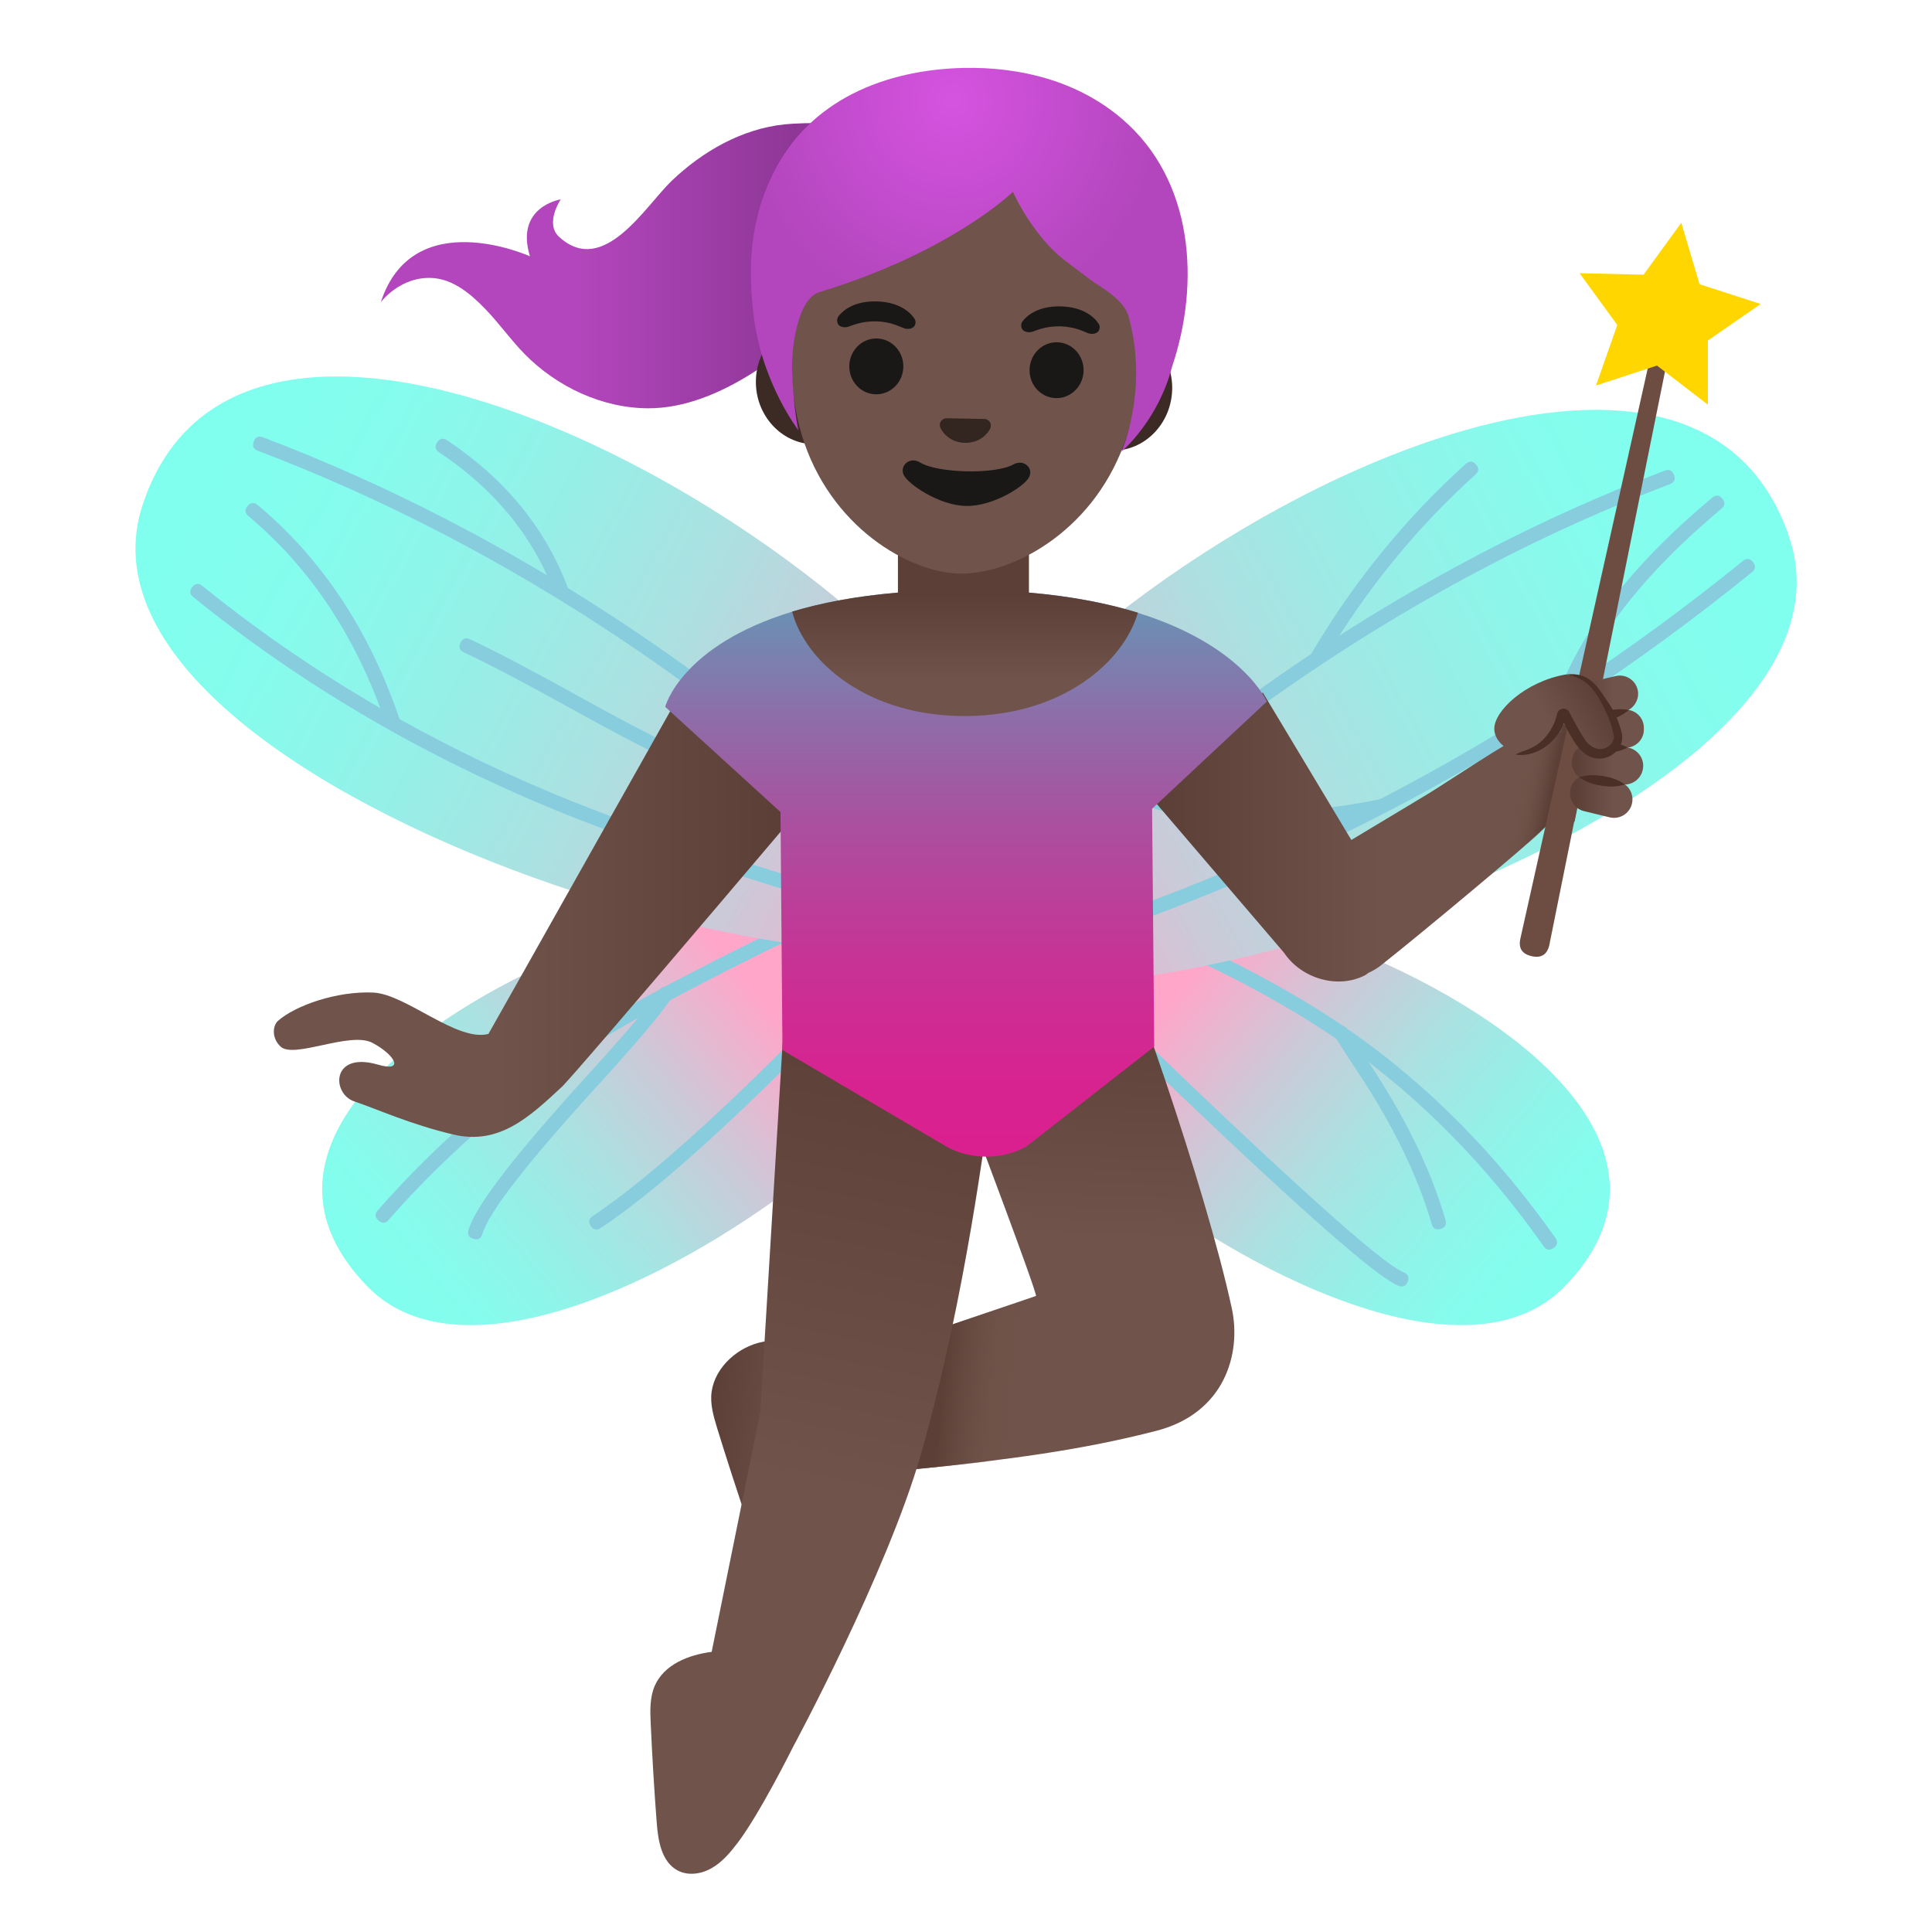 <svg viewBox="0 0 128 128" xmlns="http://www.w3.org/2000/svg">
  <defs>
    <linearGradient id="arm_1_" gradientTransform="matrix(1 0 0 -1 0 0)" gradientUnits="userSpaceOnUse" x1="51.263" x2="19.433" y1="-59.969" y2="-59.969">
      <stop offset="0" stop-color="#5C4037"/>
      <stop offset="0.575" stop-color="#70534A"/>
    </linearGradient>
    <linearGradient id="arm_2_" gradientTransform="matrix(1 0 0 -1 0 0)" gradientUnits="userSpaceOnUse" x1="76.658" x2="102.615" y1="-55.46" y2="-55.46">
      <stop offset="0" stop-color="#5C4037"/>
      <stop offset="0.575" stop-color="#70534A"/>
    </linearGradient>
    <linearGradient id="foot_1_" gradientTransform="matrix(0.996 0.095 0.095 -0.996 0 0)" gradientUnits="userSpaceOnUse" x1="55.712" x2="66.82" y1="-90.501" y2="-90.501">
      <stop offset="0" stop-color="#5C4037"/>
      <stop offset="0.575" stop-color="#70534A"/>
    </linearGradient>
    <linearGradient id="leg_1_" gradientTransform="matrix(1 0 0 -1 0 0)" gradientUnits="userSpaceOnUse" x1="68.859" x2="67.619" y1="-65.208" y2="-94.253">
      <stop offset="0" stop-color="#5C4037"/>
      <stop offset="0.575" stop-color="#70534A"/>
    </linearGradient>
    <linearGradient id="leg_2_" gradientTransform="matrix(1 0 0 -1 0 0)" gradientUnits="userSpaceOnUse" x1="59.639" x2="48.639" y1="-68.172" y2="-120.505">
      <stop offset="0" stop-color="#5C4037"/>
      <stop offset="0.575" stop-color="#70534A"/>
    </linearGradient>
    <linearGradient id="shadow_1_" gradientTransform="matrix(1 0 0 -1 0 0)" gradientUnits="userSpaceOnUse" x1="62.482" x2="70.505" y1="-91.48" y2="-92.248">
      <stop offset="0" stop-color="#5C4037"/>
      <stop offset="0.575" stop-color="#70534A" stop-opacity="0"/>
    </linearGradient>
    <linearGradient id="shadow_2_" gradientTransform="matrix(0.988 -0.154 -0.154 -0.988 0 0)" gradientUnits="userSpaceOnUse" x1="89.662" x2="92.974" y1="-67.71" y2="-68.925">
      <stop offset="0.437" stop-color="#70534A" stop-opacity="0"/>
      <stop offset="1" stop-color="#5C4037"/>
    </linearGradient>
    <linearGradient id="chest_1_" gradientUnits="userSpaceOnUse" x1="63.925" x2="63.925" y1="39.497" y2="48.404">
      <stop offset="0" stop-color="#5C4037"/>
      <stop offset="0.63" stop-color="#70534A"/>
    </linearGradient>
    <linearGradient id="finger_1_" gradientTransform="matrix(1 0 0 -1 0 0)" gradientUnits="userSpaceOnUse" x1="104.379" x2="108.704" y1="-52.759" y2="-52.759">
      <stop offset="0" stop-color="#5C4037"/>
      <stop offset="0.575" stop-color="#70534A"/>
    </linearGradient>
    <linearGradient id="finger_2_" gradientTransform="matrix(1 0 0 -1 0 0)" gradientUnits="userSpaceOnUse" x1="104.379" x2="108.704" y1="-50.623" y2="-50.623">
      <stop offset="0" stop-color="#5C4037"/>
      <stop offset="0.575" stop-color="#70534A"/>
    </linearGradient>
    <linearGradient id="finger_3_" gradientTransform="matrix(1 0 0 -1 0 0)" gradientUnits="userSpaceOnUse" x1="104.379" x2="108.704" y1="-48.278" y2="-48.278">
      <stop offset="0" stop-color="#5C4037"/>
      <stop offset="0.575" stop-color="#70534A"/>
    </linearGradient>
    <linearGradient id="finger_4_" gradientTransform="matrix(1 0 0 -1 0 0)" gradientUnits="userSpaceOnUse" x1="104.379" x2="108.704" y1="-46.29" y2="-46.29">
      <stop offset="0" stop-color="#5C4037"/>
      <stop offset="0.575" stop-color="#70534A"/>
    </linearGradient>
    <linearGradient id="finger_5_" gradientTransform="matrix(1 0 0 -1 0 0)" gradientUnits="userSpaceOnUse" x1="106.212" x2="100.351" y1="-46.243" y2="-49.592">
      <stop offset="0" stop-color="#5C4037"/>
      <stop offset="0.575" stop-color="#70534A"/>
    </linearGradient>
    <linearGradient id="SVGID_6_" gradientTransform="matrix(1 0 0 -1 0 0)" gradientUnits="userSpaceOnUse" x1="25.214" x2="62.486" y1="-17.596" y2="-17.596">
      <stop offset="0.345" stop-color="#B346BD"/>
      <stop offset="1" stop-color="#762D7D"/>
    </linearGradient>
    <radialGradient id="SVGID_7_" cx="-63.95" cy="-6.533" gradientTransform="matrix(-0.987 0 0 -1.022 0 0)" gradientUnits="userSpaceOnUse" r="13.956">
      <stop offset="5.100000e-03" stop-color="#D553E0"/>
      <stop offset="1" stop-color="#B346BD"/>
    </radialGradient>
    <linearGradient id="SVGID_5_" gradientTransform="matrix(1 0 0 -1 0 0)" gradientUnits="userSpaceOnUse" x1="64" x2="64" y1="-29.211" y2="-76.829">
      <stop offset="0" stop-color="#2CD1C9"/>
      <stop offset="0.188" stop-color="#609CB7"/>
      <stop offset="0.376" stop-color="#8C6FA9"/>
      <stop offset="0.555" stop-color="#AE4C9D"/>
      <stop offset="0.723" stop-color="#C73395"/>
      <stop offset="0.876" stop-color="#D62490"/>
      <stop offset="1" stop-color="#DB1F8E"/>
    </linearGradient>
    <linearGradient id="SVGID_1_" gradientTransform="matrix(-0.978 -0.209 0.209 -0.978 0 0)" gradientUnits="userSpaceOnUse" x1="-119.217" x2="-90.052" y1="-63.041" y2="-47.893">
      <stop offset="0" stop-color="#80FFEE"/>
      <stop offset="0.156" stop-color="#85FCED"/>
      <stop offset="0.34" stop-color="#93F1E8"/>
      <stop offset="0.539" stop-color="#ABE1E1"/>
      <stop offset="0.748" stop-color="#CCC9D8"/>
      <stop offset="0.962" stop-color="#F7ACCB"/>
      <stop offset="1" stop-color="#FFA6C9"/>
    </linearGradient>
    <linearGradient id="SVGID_2_" gradientTransform="matrix(-0.969 -0.247 0.247 -0.969 0 0)" gradientUnits="userSpaceOnUse" x1="-119.281" x2="-75.691" y1="-4.007" y2="-45.032">
      <stop offset="0" stop-color="#80FFEE"/>
      <stop offset="0.156" stop-color="#85FCED"/>
      <stop offset="0.34" stop-color="#93F1E8"/>
      <stop offset="0.539" stop-color="#ABE1E1"/>
      <stop offset="0.748" stop-color="#CCC9D8"/>
      <stop offset="0.962" stop-color="#F7ACCB"/>
      <stop offset="1" stop-color="#FFA6C9"/>
    </linearGradient>
    <linearGradient id="SVGID_3_" gradientTransform="matrix(0.978 -0.209 -0.209 -0.978 0 0)" gradientUnits="userSpaceOnUse" x1="5.968" x2="35.134" y1="-89.806" y2="-74.658">
      <stop offset="0" stop-color="#80FFEE"/>
      <stop offset="0.156" stop-color="#85FCED"/>
      <stop offset="0.34" stop-color="#93F1E8"/>
      <stop offset="0.539" stop-color="#ABE1E1"/>
      <stop offset="0.748" stop-color="#CCC9D8"/>
      <stop offset="0.962" stop-color="#F7ACCB"/>
      <stop offset="1" stop-color="#FFA6C9"/>
    </linearGradient>
    <linearGradient id="SVGID_4_" gradientTransform="matrix(0.969 -0.247 -0.247 -0.969 0 0)" gradientUnits="userSpaceOnUse" x1="5.296" x2="48.885" y1="-33.409" y2="-74.434">
      <stop offset="0" stop-color="#80FFEE"/>
      <stop offset="0.156" stop-color="#85FCED"/>
      <stop offset="0.34" stop-color="#93F1E8"/>
      <stop offset="0.539" stop-color="#ABE1E1"/>
      <stop offset="0.748" stop-color="#CCC9D8"/>
      <stop offset="0.962" stop-color="#F7ACCB"/>
      <stop offset="1" stop-color="#FFA6C9"/>
    </linearGradient>
  </defs>
  <path d="M103.62,85.27 C92.58,96.51 56.07,66.9 63.92,60.67 C73.41,53.14 118.66,69.96 103.62,85.27 Z" fill="url(#SVGID_1_)"/>
  <path d="M102.269,82.566 Q96.548,74.458 89.123,69.23 Q82.687,64.698 72.325,60.625 Q71.394,60.272 71.443,59.509 Q71.487,58.829 72.235,58.836 Q72.534,58.838 72.729,59.016 Q73.058,59.313 72.864,59.731 Q72.848,59.766 72.83,59.796 Q83.192,63.884 89.674,68.448 Q97.235,73.771 103.051,82.014 Q103.326,82.405 102.936,82.681 Q102.545,82.956 102.269,82.566 Z" fill="#87CDDE"/>
  <path d="M92.642,85.184 Q90.792,84.441 80.661,74.884 Q70.884,65.662 65.318,59.593 Q64.994,59.241 65.347,58.918 Q65.629,58.659 65.943,58.877 L66.188,59.047 L66.433,59.217 Q66.629,59.353 66.659,59.52 Q66.669,59.577 66.66,59.638 Q72.115,65.508 81.317,74.188 Q91.316,83.621 92.998,84.296 Q93.442,84.475 93.264,84.918 Q93.085,85.362 92.642,85.184 Z" fill="#87CDDE"/>
  <path d="M94.851,81.093 Q93.465,76.308 89.958,71.023 Q88.956,69.514 88.472,68.719 Q88.223,68.31 88.631,68.062 Q89.04,67.813 89.288,68.221 Q89.763,69.001 90.754,70.494 Q94.343,75.901 95.769,80.827 Q95.902,81.286 95.443,81.419 Q94.984,81.552 94.851,81.093 Z" fill="#87CDDE"/>
  <path d="M118.54,35.59 C125.18,55.39 62.58,73.06 59.99,61.69 C56.42,46.09 110.33,11.13 118.54,35.59 Z" fill="url(#SVGID_2_)"/>
  <path d="M110.63,32.077 Q86.106,41.411 64.489,63.107 Q64.151,63.446 63.813,63.109 Q63.474,62.771 63.811,62.433 Q85.573,40.591 110.29,31.183 Q110.737,31.013 110.907,31.46 Q110.992,31.683 110.923,31.838 Q110.854,31.992 110.63,32.077 Z" fill="#87CDDE"/>
  <path d="M116.071,37.912 Q93.198,56.442 65.12,64.35 Q64.659,64.48 64.53,64.02 Q64.4,63.559 64.86,63.43 Q92.749,55.575 115.469,37.168 Q115.655,37.018 115.823,37.036 Q115.991,37.053 116.142,37.239 Q116.443,37.611 116.071,37.912 Z" fill="#87CDDE"/>
  <path d="M97.75,31.445 Q91.908,36.706 87.721,43.754 Q87.477,44.165 87.066,43.921 Q86.86,43.799 86.819,43.635 Q86.777,43.471 86.899,43.266 Q91.16,36.093 97.11,30.735 Q97.465,30.415 97.785,30.77 Q97.945,30.948 97.936,31.116 Q97.928,31.285 97.75,31.445 Z" fill="#87CDDE"/>
  <path d="M114.047,33.707 Q106.15,40.315 103.933,46.844 Q103.779,47.297 103.326,47.143 Q103.1,47.066 103.025,46.914 Q102.95,46.763 103.027,46.536 Q105.331,39.754 113.433,32.973 Q113.616,32.82 113.785,32.835 Q113.953,32.85 114.107,33.033 Q114.414,33.4 114.047,33.707 Z" fill="#87CDDE"/>
  <path d="M91.516,53.908 Q82.418,55.768 75.635,53.279 Q75.186,53.114 75.351,52.665 Q75.433,52.441 75.587,52.37 Q75.74,52.299 75.965,52.381 Q82.493,54.776 91.324,52.972 Q91.793,52.876 91.888,53.344 Q91.984,53.813 91.516,53.908 Z" fill="#87CDDE"/>
  <path d="M24.38,85.27 C35.42,96.51 71.93,66.9 64.08,60.67 C54.59,53.14 9.34,69.96 24.38,85.27 Z" fill="url(#SVGID_3_)"/>
  <path d="M25.031,80.184 Q31.156,73.219 38.952,68.297 Q43.943,65.146 55.175,59.805 Q55.155,59.771 55.136,59.731 Q54.942,59.313 55.271,59.016 Q55.466,58.838 55.765,58.836 Q56.513,58.829 56.557,59.509 Q56.601,60.196 55.705,60.612 Q44.432,65.969 39.463,69.106 Q31.784,73.954 25.749,80.816 Q25.433,81.175 25.074,80.859 Q24.895,80.701 24.884,80.532 Q24.873,80.364 25.031,80.184 Z" fill="#87CDDE"/>
  <path d="M39.274,80.563 Q46.548,75.694 61.34,59.63 Q61.302,59.391 61.567,59.207 L61.812,59.037 L62.057,58.867 Q62.371,58.649 62.653,58.908 Q63.006,59.231 62.682,59.583 Q47.331,76.321 39.806,81.357 Q39.607,81.49 39.441,81.457 Q39.276,81.425 39.143,81.226 Q38.877,80.829 39.274,80.563 Z" fill="#87CDDE"/>
  <path d="M31.041,81.486 Q31.724,79.139 38.802,71.371 Q42.89,66.884 43.662,65.621 Q43.911,65.213 44.319,65.462 Q44.727,65.711 44.478,66.119 Q43.659,67.461 39.509,72.015 Q32.581,79.619 31.959,81.754 Q31.825,82.213 31.366,82.079 Q31.137,82.012 31.055,81.864 Q30.974,81.716 31.041,81.486 Z" fill="#87CDDE"/>
  <path d="M9.47,33.38 C2.82,53.18 65.43,70.85 68.02,59.48 C71.58,43.87 17.67,8.92 9.47,33.38 Z" fill="url(#SVGID_4_)"/>
  <path d="M17.43,28.973 Q42.599,38.547 64.179,60.223 Q64.516,60.561 64.177,60.899 Q64.008,61.068 63.839,61.067 Q63.67,61.067 63.501,60.897 Q42.066,39.368 17.09,29.867 Q16.643,29.697 16.813,29.25 Q16.983,28.803 17.43,28.973 Z" fill="#87CDDE"/>
  <path d="M13.411,38.818 Q23.792,47.229 36.777,52.63 Q45.474,56.247 63.14,61.22 Q63.6,61.349 63.47,61.81 Q63.405,62.04 63.258,62.122 Q63.111,62.205 62.88,62.14 Q45.159,57.152 36.41,53.513 Q23.297,48.059 12.809,39.562 Q12.437,39.261 12.738,38.889 Q12.889,38.703 13.057,38.686 Q13.225,38.668 13.411,38.818 Z" fill="#87CDDE"/>
  <path d="M29.625,29.172 Q35.423,33.037 37.648,39.013 Q37.815,39.461 37.367,39.628 Q36.919,39.795 36.752,39.347 Q34.635,33.661 29.095,29.968 Q28.697,29.703 28.962,29.305 Q29.227,28.907 29.625,29.172 Z" fill="#87CDDE"/>
  <path d="M17.077,33.463 Q23.473,38.816 26.483,47.676 Q26.56,47.903 26.485,48.054 Q26.41,48.206 26.184,48.283 Q25.731,48.437 25.577,47.984 Q22.654,39.377 16.463,34.197 Q16.28,34.043 16.265,33.875 Q16.25,33.706 16.403,33.523 Q16.71,33.156 17.077,33.463 Z" fill="#87CDDE"/>
  <path d="M31.141,42.356 Q33.6,43.498 38.822,46.397 Q48.954,52.023 52.216,52.132 Q52.694,52.148 52.678,52.626 Q52.662,53.104 52.184,53.088 Q48.691,52.971 38.358,47.234 Q33.166,44.351 30.739,43.224 Q30.305,43.022 30.506,42.589 Q30.708,42.155 31.141,42.356 Z" fill="#87CDDE"/>
  <path id="foot_3_" d="M50.58,88.89 C48.94,89.19 47.4,90.53 47.15,92.18 C47.03,93 47.27,93.82 47.51,94.61 C48.16,96.72 48.84,98.81 49.55,100.9 C49.94,102.04 50.51,103.33 51.68,103.61 C52.46,103.8 53.29,103.44 53.86,102.87 C54.43,102.3 54.78,101.56 55.09,100.82 C56.53,97.38 58.21,95.89 58.27,92.17 C58.34,87.43 54.1,88.26 50.58,88.89 Z" fill="url(#foot_1_)"/>
  <path id="leg_5_" d="M55.64,90.28 L68.64,85.86 C68.64,85.43 64.54,74.57 64.54,74.57 L72.77,59.97 C74.52,63.27 79.88,78.67 81.61,86.68 C82.26,89.69 81.13,93.62 76.63,94.79 C71.61,96.09 66.76,96.71 60.38,97.37 C54.01,98.03 51.81,91.99 55.64,90.28 Z" fill="url(#leg_1_)"/>
  <path id="shadow_5_" d="M68.64,85.87 L58.27,89.39 L59.65,97.41 C59.65,97.41 67.2,96.81 71.5,95.9 C75.8,95 68.64,85.87 68.64,85.87 Z" fill="url(#shadow_1_)"/>
  <path id="leg_4_" d="M65.46,74.45 C65.16,69.95 64.25,65.13 63.33,60.5 L62.91,60.24 L51.85,69.1 L50.37,93.57 L47.15,109.44 C45.59,109.64 43.98,110.29 43.37,111.71 C43.05,112.47 43.07,113.33 43.11,114.16 C43.21,116.36 43.34,118.56 43.51,120.76 C43.6,121.96 43.83,123.35 44.89,123.92 C45.6,124.3 46.49,124.16 47.18,123.75 C47.87,123.35 48.4,122.71 48.88,122.08 C50.35,120.14 52.53,115.76 52.53,115.76 C52.53,115.76 58.74,104.25 61,96.4 C64.11,85.53 65.31,74.42 65.46,74.45 Z" fill="url(#leg_2_)"/>
  <path id="arm_5_" d="M30.01,75.16 C27.15,74.48 24.96,73.47 23.47,72.97 C21.97,72.47 21.92,69.62 25.06,70.54 C26.85,71.06 26.14,69.86 24.67,69.09 C23.2,68.31 19.47,70.17 18.59,69.34 C17.98,68.77 18.07,67.95 18.41,67.64 C19.56,66.62 22.31,65.65 24.73,65.76 C26.89,65.86 30.28,69.05 32.36,68.5 C32.37,68.5 36.33,61.46 39.95,55.03 C43,49.61 45.81,44.62 45.81,44.62 L56.69,49.24 C56.69,49.24 38.19,71.11 37.22,72.01 C35.05,74.03 33.05,75.89 30.01,75.16 Z" fill="url(#arm_1_)"/>
  <path id="arm_4_" d="M104.34,49.26 C104.26,49.17 104.17,49.09 104.08,49 C103.46,48.44 102.56,48.2 101.74,48.38 C101.58,48.41 101.43,48.46 101.28,48.52 C100.03,49.01 95.64,51.98 94.57,52.62 C92.89,53.63 91.21,54.64 89.53,55.65 L83.67,45.89 L74.42,50.67 L85.07,63.12 C86.21,64.83 88.64,65.56 90.46,64.6 C90.46,64.6 90.54,64.54 90.67,64.45 C90.94,64.33 91.21,64.17 91.45,63.99 C94.53,61.55 101.05,56.08 102.01,55.16 C103.5,53.69 106.28,51.38 104.34,49.26 Z" fill="url(#arm_2_)"/>
  <path id="shadow_4_" d="M103.61,47.94 L104.65,49.21 L103.53,54.65 L102.39,54.77 L97.74,58.82 L98.74,50.31 C98.74,50.31 98.46,50.25 100.42,49.99 C102.37,49.74 103.61,47.94 103.61,47.94 Z" fill="url(#shadow_2_)"/>
  <path d="M110.46,21.34 L110.37,21.31 L101.22,62.28 C101.16,62.54 101.32,62.8 101.58,62.86 C101.84,62.92 102.1,62.76 102.16,62.5 C102.16,62.5 102.16,62.49 102.16,62.49 L110.46,21.34 Z" fill="#6D4C41"/>
  <path d="M111.038,21.005 L102.66,62.54 L102.66,62.557 L102.647,62.612 Q102.427,63.568 101.468,63.347 Q100.512,63.127 100.732,62.171 L110.003,20.661 L110.618,20.866 Z" fill="#6D4C41"/>
  <path d="M111.39,14.76 L108.89,18.2 L104.65,18.1 L107.15,21.53 L105.74,25.54 L109.78,24.22 L113.15,26.81 L113.15,22.56 L116.65,20.14 L112.6,18.83 Z" fill="#FFD600"/>
  <path d="M104.55,50.81 C104.77,50.76 104.93,50.69 105.11,50.55 L104.32,54.44 C103.7,54.46 103.08,54.48 102.47,54.5 L103.4,50.33 C103.71,50.61 104.07,50.93 104.55,50.81 Z" fill="#6D4C41"/>
  <path d="M76.33,53.58 L76.47,69.34 L68,75.96 C67.2,76.4 66.3,76.63 65.39,76.63 C64.51,76.64 63.64,76.44 62.85,76.05 L51.84,69.57 L51.71,53.8 L44.07,46.83 C44.07,46.83 45.12,42.77 52.47,40.53 C55.17,39.71 58.72,39.13 63.38,39.09 C68.53,39.05 72.44,39.68 75.38,40.6 C82.35,42.76 83.93,46.48 83.93,46.48 L76.33,53.58 Z" fill="url(#SVGID_5_)"/>
  <path id="finger_14_" d="M104.05,52.26 L104.05,52.26 C103.89,52.92 104.3,53.59 104.95,53.74 L106.64,54.15 C107.3,54.31 107.96,53.91 108.12,53.25 L108.12,53.25 C108.28,52.59 107.87,51.92 107.22,51.77 L105.53,51.36 C104.88,51.19 104.21,51.6 104.05,52.26 Z" fill="url(#finger_1_)"/>
  <path id="finger_13_" d="M104.14,50.39 L104.14,50.39 C104.07,51.07 104.57,51.67 105.25,51.74 L107.51,51.97 C108.19,52.04 108.79,51.54 108.86,50.86 L108.86,50.86 C108.93,50.18 108.43,49.58 107.75,49.51 L105.49,49.28 C104.81,49.21 104.21,49.71 104.14,50.39 Z" fill="url(#finger_2_)"/>
  <path id="finger_12_" d="M103.98,48.25 C103.98,48.25 104.53,49.55 105.19,49.55 L107.71,49.54 C108.38,49.53 108.92,48.99 108.91,48.32 L108.91,48.22 C108.91,47.55 108.36,47.01 107.69,47.02 L105.17,47.03 C104.51,47.03 103.97,47.58 103.98,48.25 Z" fill="url(#finger_3_)"/>
  <path id="finger_11_" d="M103.46,46.87 L103.46,46.87 C103.61,47.52 104.26,47.93 104.91,47.78 L107.59,47.16 C107.7,47.13 107.81,47.09 107.91,47.03 C108.36,46.77 108.62,46.24 108.5,45.7 L108.5,45.7 C108.35,45.05 107.7,44.64 107.05,44.79 L104.37,45.41 C103.71,45.57 103.32,46.22 103.46,46.87 Z" fill="url(#finger_4_)"/>
  <path id="tone_11_" d="M107.65,51.97 C107.19,51.63 106.69,51.5 106.19,51.41 C105.68,51.34 105.17,51.32 104.62,51.49 C105.08,51.83 105.58,51.97 106.08,52.05 C106.59,52.13 107.1,52.15 107.65,51.97 Z" fill="#4A2F27"/>
  <path id="tone_10_" d="M107.84,49.52 C107.35,49.27 106.86,49.21 106.37,49.21 C105.88,49.22 105.39,49.29 104.91,49.56 C105.4,49.82 105.89,49.87 106.38,49.87 C106.86,49.85 107.35,49.79 107.84,49.52 Z" fill="#4A2F27"/>
  <path id="tone_9_" d="M104.77,47.89 C105.36,48 105.9,47.91 106.43,47.78 C106.95,47.63 107.46,47.43 107.92,47.04 C107.33,46.93 106.79,47.01 106.26,47.15 C105.74,47.29 105.23,47.49 104.77,47.89 Z" fill="#4A2F27"/>
  <path id="finger_10_" d="M107.03,48.13 C107.52,48.91 106.54,49.68 105.95,49.79 C105.37,49.9 104.95,49.41 104.69,48.88 C104.2,47.91 103.82,47.49 103.47,47.32 C103.15,47.16 103.44,49.35 101.29,49.8 C100.05,50.06 99.01,49.18 99,48.29 C98.99,47.1 101.06,45.16 103.71,44.69 C106.2,44.89 106.79,47.76 107.03,48.13 Z" fill="url(#finger_5_)"/>
  <path id="tone_8_" d="M100.41,49.99 C101.84,50.23 103.28,49.06 103.7,47.67 L103.74,47.54 L103.76,47.47 C103.77,47.44 103.78,47.41 103.76,47.47 C103.73,47.54 103.65,47.59 103.58,47.59 C103.51,47.6 103.4,47.52 103.39,47.47 L103.62,47.94 C103.78,48.25 103.95,48.55 104.13,48.85 C104.44,49.41 104.98,50.21 105.89,50.26 C106.74,50.3 107.61,49.57 107.46,48.63 C107.29,47.92 107.03,47.26 106.63,46.67 C105.84,45.5 105.34,44.49 103.73,44.69 C105.1,44.88 105.69,45.72 106.27,46.89 C106.57,47.47 106.8,48.11 106.92,48.73 C107,49.2 106.43,49.69 105.94,49.62 C105.69,49.6 105.45,49.48 105.24,49.28 C105.03,49.09 104.88,48.81 104.7,48.52 C104.53,48.23 104.37,47.94 104.21,47.64 L103.98,47.2 C103.94,47.08 103.75,46.94 103.59,46.95 C103.43,46.95 103.27,47.05 103.2,47.19 C103.16,47.28 103.17,47.3 103.16,47.31 L103.15,47.37 L103.12,47.48 C102.95,48.09 102.61,48.64 102.16,49.08 C101.93,49.29 101.65,49.47 101.36,49.6 C101.04,49.74 100.73,49.81 100.41,49.99 Z" fill="#4A2F27"/>
  <path id="chest_2_" d="M68.17,39.26 L68.17,34.68 L63.83,34.68 L59.49,34.68 L59.49,39.26 C56.68,39.5 54.37,39.95 52.48,40.52 C53.36,43.87 57.51,47.49 64.04,47.44 C70.39,47.39 74.43,43.88 75.39,40.59 C73.43,39.99 71.05,39.51 68.17,39.26 Z" fill="url(#chest_1_)"/>
  <path d="M51.97,8.24 C49.14,8.54 46.55,10.03 44.51,11.97 C42.77,13.63 39.99,18.38 37.05,15.7 C36.07,14.81 37.15,13.21 37.15,13.21 C37.15,13.21 34.1,13.68 35.11,16.98 C35.11,16.98 27.36,13.47 25.23,20.02 C25.23,20.02 26.52,18.28 28.67,18.42 C30.03,18.51 31.17,19.46 32.11,20.43 C33.05,21.39 33.82,22.5 34.76,23.46 C36.89,25.62 39.89,27.05 42.97,27.05 C47.57,27.05 51.9,23.37 54.22,21.37 C55.52,20.25 60.55,11.11 62.17,9.98 C64.43,8.39 54.8,7.94 51.97,8.24 Z" fill="url(#SVGID_6_)"/>
  <path id="ears_4_" d="M73.86,21.57 L71.19,21.51 L56.72,21.21 L54.05,21.15 C51.91,21.11 50.13,22.93 50.08,25.21 C50.03,27.48 51.74,29.38 53.88,29.43 L56.55,29.49 L71.02,29.79 L73.69,29.85 C75.83,29.89 77.61,28.07 77.66,25.79 C77.71,23.51 75.99,21.62 73.86,21.57 Z" fill="#3C2B24"/>
  <path id="head_2_" d="M64.34,10.21 L64.34,10.21 L64.34,10.21 C70.3,10.38 75.69,14.97 75.41,24.37 C75.19,31.91 70.39,36.24 66.28,37.56 C65.3,37.88 64.36,38.02 63.53,38 C62.7,37.98 61.78,37.78 60.83,37.41 C56.8,35.86 52.25,31.26 52.47,23.7 C52.74,14.31 58.38,10.04 64.34,10.21 Z" fill="#70534A"/>
  <path d="M67.76,21.27 C68.09,20.85 68.85,20.26 70.3,20.3 C71.74,20.34 72.47,20.98 72.77,21.42 C72.91,21.61 72.86,21.83 72.76,21.96 C72.66,22.08 72.39,22.18 72.1,22.08 C71.8,21.97 71.23,21.65 70.26,21.62 C69.29,21.6 68.7,21.88 68.39,21.98 C68.09,22.07 67.82,21.95 67.74,21.83 C67.64,21.67 67.61,21.45 67.76,21.27 Z" fill="#1A1717"/>
  <path d="M55.56,20.94 C55.89,20.52 56.65,19.93 58.1,19.97 C59.54,20.01 60.27,20.65 60.57,21.09 C60.71,21.28 60.66,21.5 60.56,21.63 C60.46,21.75 60.19,21.85 59.9,21.75 C59.6,21.64 59.03,21.32 58.06,21.29 C57.09,21.27 56.5,21.55 56.19,21.65 C55.89,21.74 55.62,21.62 55.54,21.5 C55.45,21.35 55.42,21.13 55.56,20.94 Z" fill="#1A1717"/>
  <path d="M58.097,22.425 C59.085,22.446 59.869,23.29 59.848,24.312 C59.826,25.333 59.008,26.145 58.019,26.124 C57.031,26.104 56.247,25.259 56.268,24.237 C56.29,23.216 57.108,22.404 58.097,22.425 Z" fill="#1A1717"/>
  <path d="M70.039,22.677 C71.028,22.697 71.811,23.542 71.79,24.564 C71.769,25.585 70.95,26.397 69.962,26.376 C68.973,26.355 68.189,25.511 68.211,24.489 C68.232,23.468 69.051,22.656 70.039,22.677 Z" fill="#1A1717"/>
  <path id="nose_1_" d="M65.37,27.79 C65.33,27.77 65.29,27.76 65.25,27.76 L62.68,27.71 C62.64,27.71 62.6,27.72 62.56,27.74 C62.33,27.83 62.19,28.07 62.3,28.33 C62.4,28.59 62.9,29.32 63.93,29.34 C64.96,29.36 65.49,28.65 65.6,28.4 C65.72,28.13 65.6,27.89 65.37,27.79 Z" fill="#33251F"/>
  <path id="mouth_3_" d="M67.14,30.77 C65.96,31.44 62.12,31.36 60.96,30.64 C60.3,30.23 59.6,30.82 59.86,31.44 C60.12,32.05 62.19,33.48 63.99,33.52 C65.8,33.56 67.89,32.21 68.18,31.61 C68.49,31.01 67.82,30.39 67.14,30.77 Z" fill="#1A1717"/>
  <path d="M77.66,24.27 C79.51,18.78 79.11,11.95 74.33,7.87 C71.39,5.36 67.59,4.42 63.83,4.5 C58.69,4.62 53.61,6.59 51.19,11.56 C49.67,14.67 49.52,17.84 49.97,21.2 C50.57,25.5 52.9,28.51 52.9,28.51 C52.9,28.51 52.57,27.16 52.48,24.52 C52.43,23.16 52.81,19.69 54.37,19.33 C63.04,16.68 67.11,12.71 67.11,12.71 C67.81,14.23 69.06,16.05 70.32,17.07 C70.95,17.58 71.62,18.05 72.26,18.55 C72.76,18.93 74.36,19.75 74.74,20.86 C76.16,25.8 74.29,29.93 74.29,29.93 C74.29,29.93 76.72,27.91 77.66,24.27 Z" fill="url(#SVGID_7_)"/>
</svg>